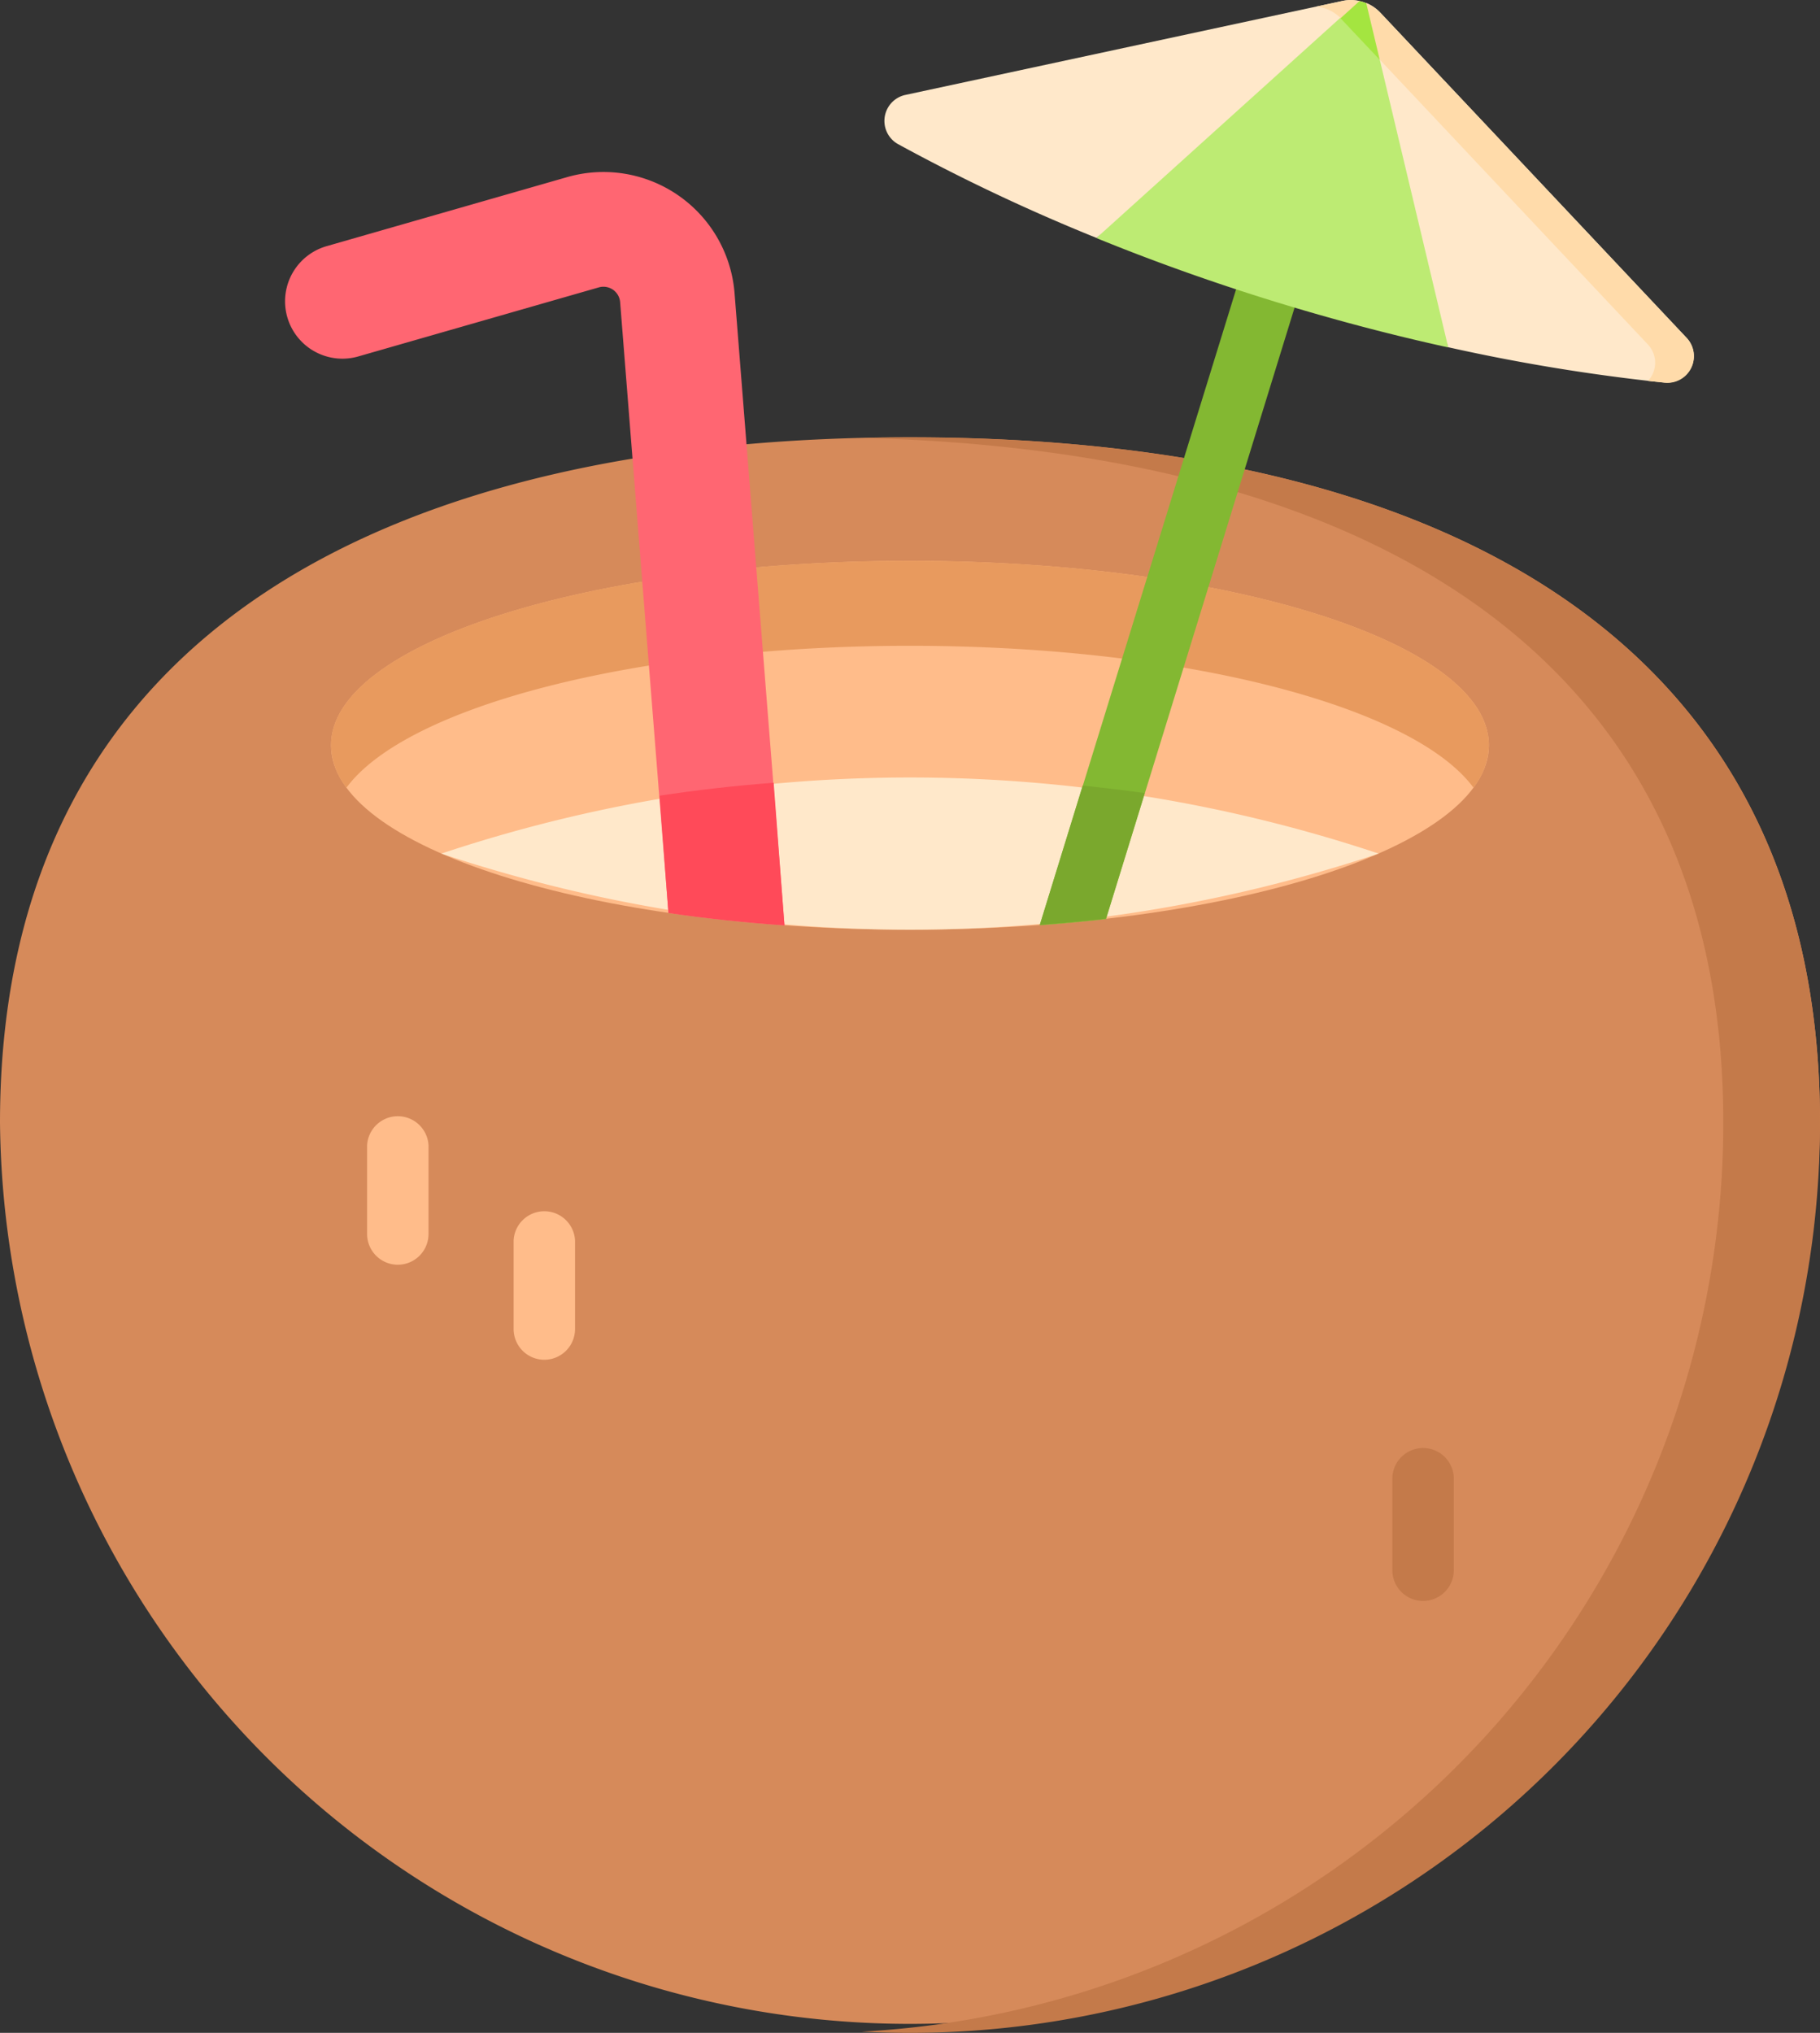 <svg xmlns="http://www.w3.org/2000/svg" width="20.535" height="22.932" viewBox="0 0 20.535 22.932">
  <rect x="0" y="0" width="20.535" height="22.932" fill="#333333" stroke="none"/>
  <g id="on_holiday" transform="translate(0 0)">
    <path id="Path_2482" data-name="Path 2482" d="M20.535,117.88A10.268,10.268,0,0,1,0,117.88c0-5.671,4.6-7.731,10.268-7.731S20.535,112.209,20.535,117.88Zm0,0" transform="translate(0 -105.216)" fill="#d68a5a"/>
    <path id="Path_2483" data-name="Path 2483" d="M227.879,117.875a10.268,10.268,0,0,1-10.267,10.268q-.275,0-.546-.014a10.268,10.268,0,0,0,9.722-10.253c0-5.488-4.3-7.594-9.722-7.725q.271-.006.546-.006c5.67,0,10.267,2.061,10.267,7.731Zm0,0" transform="translate(-207.344 -105.211)" fill="#c47a4a"/>
    <path id="Path_2484" data-name="Path 2484" d="M96.466,143.338c0-1.149-2.925-2.08-6.532-2.08s-6.532.931-6.532,2.08,2.925,2.08,6.532,2.08S96.466,144.487,96.466,143.338Zm0,0" transform="translate(-79.667 -134.931)" fill="#ffbc8a"/>
    <path id="Path_2485" data-name="Path 2485" d="M96.47,143.341a.8.8,0,0,1-.174.479c-.679-.918-3.268-1.6-6.358-1.6s-5.679.684-6.358,1.6a.8.8,0,0,1-.174-.479c0-1.149,2.925-2.08,6.532-2.08s6.532.931,6.532,2.08Zm0,0" transform="translate(-79.671 -134.935)" fill="#e89a5e"/>
    <path id="Path_2486" data-name="Path 2486" d="M121.77,196.668a16.712,16.712,0,0,1-10.575,0,16.712,16.712,0,0,1,10.575,0Zm0,0" transform="translate(-106.215 -187.039)" fill="#ffe8ca"/>
    <path id="Path_2487" data-name="Path 2487" d="M77.413,51.761c-.456-.032-.895-.079-1.309-.14L76,50.3l-.441-5.568a.189.189,0,0,0-.241-.167l-2.714.779a.647.647,0,1,1-.357-1.244l2.714-.779a1.484,1.484,0,0,1,1.889,1.309l.437,5.524Zm0,0" transform="translate(-68.562 -41.323)" fill="#ff6672"/>
    <path id="Path_2488" data-name="Path 2488" d="M167.464,198.731c-.456-.032-.895-.079-1.309-.14l-.1-1.323c.407-.062.838-.112,1.287-.146Zm0,0" transform="translate(-158.613 -188.292)" fill="#ff4a59"/>
    <path id="Path_2489" data-name="Path 2489" d="M92.828,282.484a.347.347,0,0,1-.347-.347v-1a.347.347,0,0,1,.693,0v1A.347.347,0,0,1,92.828,282.484Zm0,0" transform="translate(-88.339 -268.217)" fill="#ffbc8a"/>
    <path id="Path_2490" data-name="Path 2490" d="M129.749,306.417a.347.347,0,0,1-.347-.347v-1a.347.347,0,0,1,.693,0v1A.347.347,0,0,1,129.749,306.417Zm0,0" transform="translate(-123.607 -291.078)" fill="#ffbc8a"/>
    <path id="Path_2491" data-name="Path 2491" d="M351.112,366.029a.347.347,0,0,1-.347-.347v-1.05a.347.347,0,0,1,.693,0v1.05A.347.347,0,0,1,351.112,366.029Zm0,0" transform="translate(-335.055 -347.969)" fill="#c47a4a"/>
    <path id="Path_2492" data-name="Path 2492" d="M264.89,62.79,263.129,68.5l-.437,1.416c-.242.028-.492.051-.747.07l.484-1.57,1.8-5.828a.347.347,0,0,1,.662.206Zm0,0" transform="translate(-250.213 -59.548)" fill="#83b832"/>
    <path id="Path_2493" data-name="Path 2493" d="M263.129,198l-.437,1.416c-.242.028-.492.051-.747.07l.484-1.57Q262.789,197.954,263.129,198Zm0,0" transform="translate(-250.213 -189.054)" fill="#7aa82d"/>
    <path id="Path_2494" data-name="Path 2494" d="M280.21,4.143c-.657-.144-1.33-.322-2.01-.533s-1.335-.446-1.958-.7L277.7,1.325l1.5-1.091a.439.439,0,0,1,.079.024l.679,1.994Zm0,0" transform="translate(-263.87 -0.224)" fill="#bdeb73"/>
    <path id="Path_2495" data-name="Path 2495" d="M228.092.011,227.88.2l-2.752,2.484a21.355,21.355,0,0,1-2.241-1.059.3.3,0,0,1,.079-.553L227.9.011a.457.457,0,0,1,.195,0Zm0,0" transform="translate(-212.756 0)" fill="#ffe8ca"/>
    <path id="Path_2496" data-name="Path 2496" d="M347.559,5.063a21.4,21.4,0,0,1-2.447-.4l-.773-3.247-.152-.637a.46.46,0,0,1,.16.11l3.459,3.672a.3.3,0,0,1-.248.5Zm0,0" transform="translate(-328.772 -0.746)" fill="#ffe8ca"/>
    <path id="Path_2497" data-name="Path 2497" d="M335.581,4.317l-.193-.02a.3.3,0,0,0,0-.41L331.931.215a.46.46,0,0,0-.16-.11.438.438,0,0,0-.079-.024l-.043-.007.287-.062a.457.457,0,0,1,.195,0,.425.425,0,0,1,.079.024.462.462,0,0,1,.16.11l3.459,3.672a.3.3,0,0,1-.248.5Zm0,0" transform="translate(-316.794)" fill="#ffdbaa"/>
    <path id="Path_2498" data-name="Path 2498" d="M338.119.9l-.431-.457-.012-.013.212-.192a.425.425,0,0,1,.079.024Zm0,0" transform="translate(-322.551 -0.224)" fill="#a4e540"/>
  </g>
</svg>
